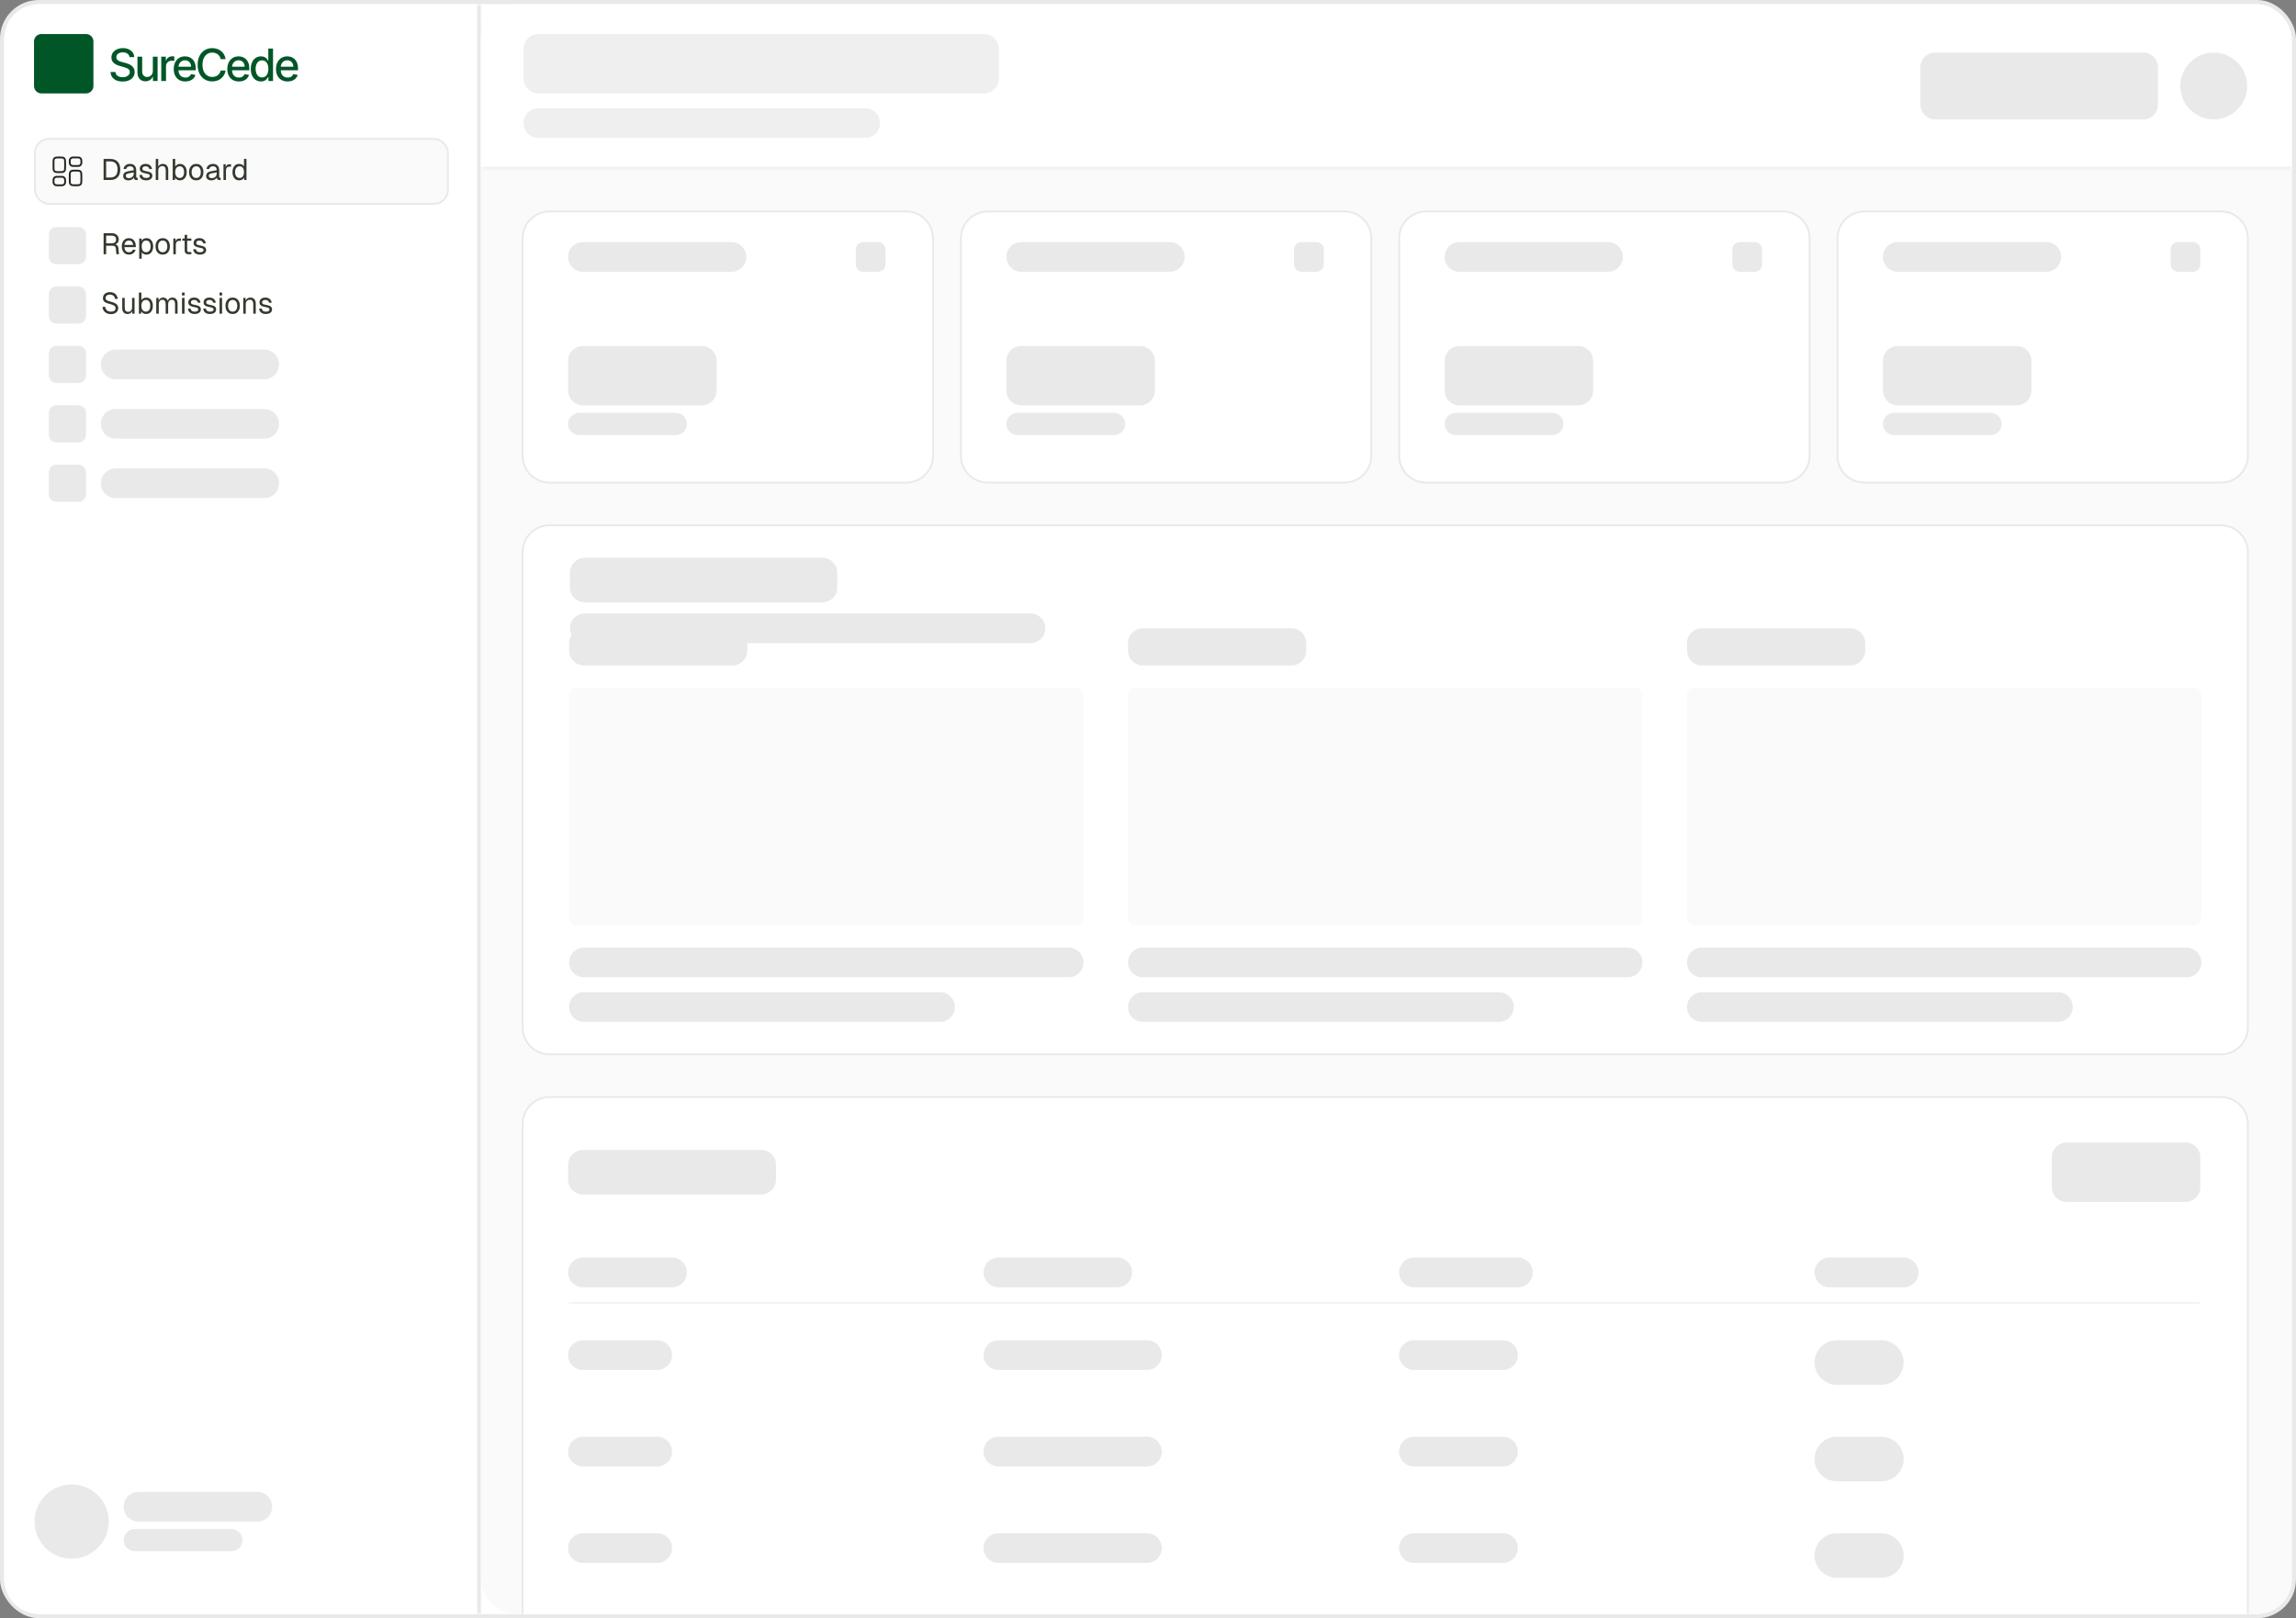 <svg width="532" height="375" viewBox="0 0 532 375" fill="none" xmlns="http://www.w3.org/2000/svg">
<rect x="0" y="0" width="532" height="375" fill="#808080" stroke="none"/>
<rect x="0.5" y="0.5" width="531" height="374" rx="8.5" fill="white"/>
<rect x="0.5" y="0.5" width="531" height="374" rx="8.5" stroke="#E9E9E9"/>
<rect x="1" y="1" width="530" height="373" rx="8" fill="white"/>
<mask id="path-3-outside-1_2673_4033" maskUnits="userSpaceOnUse" x="1" y="1" width="111" height="373" fill="black">
<rect fill="white" x="1" y="1" width="111" height="373"/>
<path d="M1 9C1 4.582 4.582 1 9 1H111V374H9C4.582 374 1 370.418 1 366V9Z"/>
</mask>
<path d="M1 9C1 4.582 4.582 1 9 1H111V374H9C4.582 374 1 370.418 1 366V9Z" fill="white"/>
<path d="M1 1H111H1ZM111 374H1H111ZM1 374V1V374ZM111.43 1V374H110.57V1H111.43Z" fill="#E9E9E9" mask="url(#path-3-outside-1_2673_4033)"/>
<g opacity="1">
<path d="M7.882 9.604C7.882 8.653 8.653 7.883 9.603 7.883H19.926C20.877 7.883 21.647 8.653 21.647 9.604V19.927C21.647 20.877 20.877 21.648 19.926 21.648H9.603C8.653 21.648 7.882 20.877 7.882 19.927V9.604Z" fill="#005626"/>
</g>
<path d="M30.007 13.229C29.968 12.882 29.806 12.613 29.523 12.423C29.239 12.23 28.882 12.133 28.452 12.133C28.144 12.133 27.878 12.182 27.653 12.28C27.428 12.375 27.253 12.507 27.129 12.676C27.006 12.842 26.945 13.031 26.945 13.244C26.945 13.422 26.987 13.576 27.07 13.706C27.155 13.835 27.267 13.944 27.404 14.032C27.543 14.118 27.692 14.19 27.851 14.249C28.01 14.305 28.163 14.351 28.309 14.388L29.043 14.579C29.282 14.637 29.528 14.717 29.779 14.817C30.031 14.917 30.265 15.049 30.48 15.213C30.695 15.377 30.868 15.579 31 15.822C31.135 16.064 31.202 16.353 31.202 16.69C31.202 17.116 31.092 17.493 30.872 17.823C30.654 18.153 30.338 18.414 29.922 18.604C29.509 18.795 29.009 18.89 28.423 18.89C27.861 18.89 27.374 18.801 26.964 18.623C26.553 18.444 26.232 18.191 25.999 17.864C25.767 17.534 25.639 17.143 25.614 16.69H26.751C26.773 16.962 26.861 17.188 27.015 17.369C27.171 17.547 27.371 17.68 27.613 17.768C27.857 17.854 28.125 17.897 28.416 17.897C28.736 17.897 29.02 17.847 29.27 17.746C29.522 17.644 29.72 17.502 29.864 17.321C30.008 17.138 30.08 16.924 30.08 16.679C30.08 16.457 30.017 16.275 29.89 16.133C29.765 15.991 29.595 15.874 29.38 15.781C29.167 15.688 28.926 15.606 28.657 15.536L27.77 15.293C27.169 15.13 26.692 14.889 26.34 14.571C25.991 14.254 25.816 13.833 25.816 13.31C25.816 12.877 25.933 12.5 26.168 12.177C26.403 11.854 26.72 11.604 27.121 11.425C27.522 11.245 27.974 11.154 28.478 11.154C28.986 11.154 29.435 11.243 29.823 11.422C30.215 11.6 30.523 11.846 30.747 12.159C30.972 12.469 31.09 12.826 31.099 13.229H30.007ZM35.416 16.43V13.134H36.516V18.766H35.438V17.79H35.379C35.25 18.091 35.042 18.341 34.756 18.542C34.472 18.74 34.119 18.839 33.696 18.839C33.334 18.839 33.014 18.759 32.736 18.601C32.459 18.439 32.242 18.201 32.083 17.886C31.927 17.57 31.848 17.18 31.848 16.716V13.134H32.945V16.584C32.945 16.968 33.051 17.273 33.264 17.501C33.476 17.728 33.752 17.842 34.092 17.842C34.298 17.842 34.502 17.79 34.705 17.688C34.91 17.585 35.08 17.43 35.214 17.222C35.351 17.014 35.418 16.75 35.416 16.43ZM37.369 18.766V13.134H38.429V14.029H38.487C38.59 13.726 38.771 13.487 39.03 13.314C39.292 13.138 39.587 13.05 39.917 13.05C39.986 13.05 40.066 13.052 40.159 13.057C40.255 13.062 40.329 13.068 40.383 13.075V14.124C40.339 14.112 40.261 14.098 40.148 14.084C40.036 14.066 39.924 14.058 39.811 14.058C39.552 14.058 39.321 14.113 39.118 14.223C38.918 14.331 38.759 14.481 38.642 14.674C38.524 14.864 38.465 15.082 38.465 15.326V18.766H37.369ZM42.938 18.879C42.383 18.879 41.905 18.761 41.504 18.524C41.106 18.284 40.798 17.948 40.58 17.515C40.365 17.08 40.258 16.571 40.258 15.986C40.258 15.41 40.365 14.901 40.58 14.461C40.798 14.021 41.101 13.678 41.49 13.431C41.881 13.184 42.338 13.061 42.861 13.061C43.179 13.061 43.487 13.113 43.785 13.218C44.083 13.323 44.351 13.488 44.588 13.713C44.825 13.938 45.012 14.23 45.149 14.59C45.286 14.946 45.354 15.38 45.354 15.891V16.28H40.877V15.459H44.28C44.28 15.17 44.221 14.915 44.104 14.692C43.986 14.467 43.821 14.29 43.609 14.161C43.399 14.031 43.152 13.966 42.868 13.966C42.56 13.966 42.291 14.042 42.062 14.194C41.834 14.343 41.658 14.538 41.534 14.78C41.411 15.02 41.35 15.28 41.35 15.561V16.203C41.35 16.579 41.416 16.899 41.548 17.163C41.683 17.427 41.87 17.629 42.109 17.768C42.349 17.905 42.629 17.974 42.949 17.974C43.157 17.974 43.346 17.944 43.517 17.886C43.688 17.825 43.836 17.734 43.961 17.614C44.085 17.495 44.181 17.347 44.247 17.171L45.284 17.358C45.201 17.663 45.052 17.931 44.837 18.161C44.624 18.388 44.357 18.565 44.034 18.692C43.714 18.817 43.349 18.879 42.938 18.879ZM52.275 13.699H51.132C51.087 13.454 51.006 13.239 50.886 13.053C50.766 12.868 50.619 12.71 50.446 12.58C50.272 12.451 50.078 12.353 49.863 12.287C49.65 12.221 49.424 12.188 49.185 12.188C48.752 12.188 48.365 12.297 48.022 12.514C47.683 12.732 47.414 13.051 47.216 13.471C47.02 13.892 46.922 14.405 46.922 15.011C46.922 15.622 47.02 16.138 47.216 16.558C47.414 16.979 47.684 17.297 48.026 17.512C48.368 17.727 48.753 17.834 49.181 17.834C49.418 17.834 49.643 17.803 49.856 17.739C50.071 17.673 50.265 17.576 50.439 17.449C50.612 17.322 50.759 17.167 50.879 16.984C51.001 16.798 51.085 16.585 51.132 16.346L52.275 16.349C52.214 16.718 52.096 17.058 51.92 17.369C51.746 17.677 51.523 17.943 51.249 18.168C50.977 18.39 50.667 18.563 50.318 18.685C49.968 18.807 49.587 18.868 49.174 18.868C48.523 18.868 47.944 18.714 47.436 18.406C46.927 18.096 46.526 17.652 46.233 17.075C45.942 16.498 45.797 15.81 45.797 15.011C45.797 14.21 45.944 13.521 46.237 12.947C46.53 12.37 46.931 11.928 47.439 11.62C47.948 11.309 48.526 11.154 49.174 11.154C49.572 11.154 49.944 11.212 50.288 11.326C50.635 11.439 50.947 11.605 51.223 11.825C51.499 12.043 51.728 12.309 51.909 12.624C52.09 12.937 52.212 13.295 52.275 13.699ZM55.351 18.879C54.796 18.879 54.318 18.761 53.917 18.524C53.519 18.284 53.211 17.948 52.993 17.515C52.778 17.08 52.671 16.571 52.671 15.986C52.671 15.41 52.778 14.901 52.993 14.461C53.211 14.021 53.514 13.678 53.903 13.431C54.294 13.184 54.751 13.061 55.274 13.061C55.592 13.061 55.9 13.113 56.198 13.218C56.496 13.323 56.764 13.488 57.001 13.713C57.238 13.938 57.425 14.23 57.562 14.59C57.699 14.946 57.767 15.38 57.767 15.891V16.28H53.29V15.459H56.693C56.693 15.17 56.634 14.915 56.517 14.692C56.399 14.467 56.234 14.29 56.022 14.161C55.812 14.031 55.565 13.966 55.281 13.966C54.973 13.966 54.704 14.042 54.474 14.194C54.247 14.343 54.071 14.538 53.947 14.78C53.824 15.02 53.763 15.28 53.763 15.561V16.203C53.763 16.579 53.829 16.899 53.961 17.163C54.096 17.427 54.283 17.629 54.522 17.768C54.762 17.905 55.042 17.974 55.362 17.974C55.57 17.974 55.759 17.944 55.93 17.886C56.101 17.825 56.249 17.734 56.374 17.614C56.498 17.495 56.594 17.347 56.66 17.171L57.697 17.358C57.614 17.663 57.465 17.931 57.25 18.161C57.037 18.388 56.77 18.565 56.447 18.692C56.127 18.817 55.761 18.879 55.351 18.879ZM60.472 18.876C60.017 18.876 59.612 18.759 59.255 18.527C58.9 18.293 58.622 17.959 58.419 17.526C58.218 17.091 58.118 16.569 58.118 15.961C58.118 15.352 58.22 14.832 58.422 14.399C58.628 13.966 58.909 13.635 59.266 13.405C59.623 13.175 60.027 13.061 60.479 13.061C60.829 13.061 61.11 13.119 61.323 13.237C61.538 13.351 61.704 13.486 61.821 13.64C61.941 13.794 62.034 13.93 62.1 14.047H62.166V11.257H63.262V18.766H62.192V17.889H62.1C62.034 18.009 61.939 18.146 61.814 18.3C61.692 18.454 61.523 18.588 61.308 18.703C61.093 18.818 60.814 18.876 60.472 18.876ZM60.714 17.941C61.029 17.941 61.296 17.858 61.513 17.691C61.733 17.523 61.9 17.289 62.012 16.991C62.127 16.693 62.184 16.346 62.184 15.95C62.184 15.559 62.128 15.216 62.016 14.923C61.903 14.63 61.738 14.401 61.521 14.238C61.303 14.074 61.034 13.992 60.714 13.992C60.384 13.992 60.109 14.078 59.889 14.249C59.669 14.42 59.503 14.653 59.391 14.949C59.281 15.245 59.225 15.578 59.225 15.95C59.225 16.326 59.282 16.665 59.394 16.965C59.507 17.266 59.673 17.504 59.893 17.68C60.115 17.854 60.389 17.941 60.714 17.941ZM66.635 18.879C66.08 18.879 65.602 18.761 65.201 18.524C64.803 18.284 64.495 17.948 64.277 17.515C64.062 17.08 63.954 16.571 63.954 15.986C63.954 15.41 64.062 14.901 64.277 14.461C64.495 14.021 64.798 13.678 65.186 13.431C65.577 13.184 66.034 13.061 66.558 13.061C66.875 13.061 67.183 13.113 67.481 13.218C67.78 13.323 68.047 13.488 68.284 13.713C68.522 13.938 68.709 14.23 68.845 14.59C68.982 14.946 69.051 15.38 69.051 15.891V16.28H64.574V15.459H67.977C67.977 15.17 67.918 14.915 67.8 14.692C67.683 14.467 67.518 14.29 67.305 14.161C67.095 14.031 66.848 13.966 66.565 13.966C66.257 13.966 65.988 14.042 65.758 14.194C65.531 14.343 65.355 14.538 65.23 14.78C65.108 15.02 65.047 15.28 65.047 15.561V16.203C65.047 16.579 65.113 16.899 65.245 17.163C65.379 17.427 65.566 17.629 65.806 17.768C66.046 17.905 66.325 17.974 66.646 17.974C66.853 17.974 67.043 17.944 67.214 17.886C67.385 17.825 67.533 17.734 67.657 17.614C67.782 17.495 67.877 17.347 67.944 17.171L68.981 17.358C68.898 17.663 68.749 17.931 68.534 18.161C68.321 18.388 68.053 18.565 67.731 18.692C67.411 18.817 67.045 18.879 66.635 18.879Z" fill="#005626"/>
<rect x="8.097" y="32.184" width="95.695" height="15.057" rx="3.226" fill="#FAFAFA"/>
<rect x="8.097" y="32.184" width="95.695" height="15.057" rx="3.226" stroke="#E9E9E9" stroke-width="0.43"/>
<g clip-path="url(#clip0_2673_4033)">
<path d="M15.088 38.547V37.83C15.088 37.24 15.088 36.946 14.925 36.748C14.896 36.711 14.862 36.678 14.826 36.648C14.628 36.485 14.333 36.485 13.744 36.485C13.154 36.485 12.86 36.485 12.662 36.648C12.625 36.678 12.592 36.711 12.562 36.748C12.399 36.946 12.399 37.24 12.399 37.83V38.547C12.399 39.136 12.399 39.431 12.562 39.629C12.592 39.665 12.625 39.699 12.662 39.728C12.86 39.891 13.154 39.891 13.744 39.891C14.333 39.891 14.628 39.891 14.826 39.728C14.862 39.699 14.896 39.665 14.925 39.629C15.088 39.431 15.088 39.136 15.088 38.547Z" stroke="#22281E" stroke-width="0.43" stroke-linejoin="round"/>
<path d="M14.102 40.968H13.385C13.135 40.968 13.01 40.968 12.908 40.999C12.679 41.068 12.5 41.248 12.43 41.477C12.399 41.578 12.399 41.703 12.399 41.954C12.399 42.204 12.399 42.329 12.43 42.431C12.5 42.66 12.679 42.839 12.908 42.909C13.01 42.94 13.135 42.94 13.385 42.94H14.102C14.352 42.94 14.477 42.94 14.579 42.909C14.808 42.839 14.988 42.66 15.057 42.431C15.088 42.329 15.088 42.204 15.088 41.954C15.088 41.703 15.088 41.578 15.057 41.477C14.988 41.248 14.808 41.068 14.579 40.999C14.477 40.968 14.352 40.968 14.102 40.968Z" stroke="#22281E" stroke-width="0.43" stroke-linejoin="round"/>
<path d="M18.852 41.594V40.877C18.852 40.287 18.852 39.993 18.689 39.794C18.66 39.758 18.626 39.725 18.59 39.695C18.392 39.532 18.097 39.532 17.508 39.532C16.919 39.532 16.624 39.532 16.426 39.695C16.389 39.725 16.356 39.758 16.326 39.794C16.163 39.993 16.163 40.287 16.163 40.877V41.594C16.163 42.183 16.163 42.477 16.326 42.676C16.356 42.712 16.389 42.745 16.426 42.775C16.624 42.938 16.919 42.938 17.508 42.938C18.097 42.938 18.392 42.938 18.59 42.775C18.626 42.745 18.66 42.712 18.689 42.676C18.852 42.477 18.852 42.183 18.852 41.594Z" stroke="#22281E" stroke-width="0.43" stroke-linejoin="round"/>
<path d="M17.866 36.485H17.149C16.899 36.485 16.774 36.485 16.672 36.516C16.443 36.586 16.264 36.765 16.194 36.994C16.163 37.096 16.163 37.221 16.163 37.471C16.163 37.721 16.163 37.846 16.194 37.948C16.264 38.177 16.443 38.357 16.672 38.426C16.774 38.457 16.899 38.457 17.149 38.457H17.866C18.116 38.457 18.242 38.457 18.343 38.426C18.573 38.357 18.752 38.177 18.821 37.948C18.852 37.846 18.852 37.721 18.852 37.471C18.852 37.221 18.852 37.096 18.821 36.994C18.752 36.765 18.573 36.586 18.343 36.516C18.242 36.485 18.116 36.485 17.866 36.485Z" stroke="#22281E" stroke-width="0.43" stroke-linejoin="round"/>
</g>
<path d="M24.003 41.712V36.825H25.517C26.269 36.825 26.848 37.038 27.251 37.465C27.66 37.887 27.864 38.491 27.864 39.275C27.864 40.055 27.664 40.657 27.265 41.079C26.866 41.501 26.297 41.712 25.558 41.712H24.003ZM24.595 41.134H25.517C26.09 41.134 26.522 40.98 26.811 40.673C27.1 40.361 27.244 39.895 27.244 39.275C27.244 38.647 27.1 38.179 26.811 37.871C26.522 37.559 26.09 37.403 25.517 37.403H24.595V41.134ZM29.777 41.794C29.401 41.794 29.101 41.707 28.876 41.533C28.656 41.359 28.545 41.115 28.545 40.803C28.545 40.491 28.637 40.246 28.821 40.067C29.004 39.888 29.296 39.762 29.695 39.688L30.989 39.447C30.989 39.14 30.916 38.91 30.769 38.759C30.626 38.608 30.411 38.532 30.122 38.532C29.869 38.532 29.67 38.589 29.523 38.704C29.376 38.814 29.275 38.975 29.22 39.186L28.607 39.138C28.676 38.794 28.841 38.516 29.103 38.305C29.369 38.089 29.709 37.981 30.122 37.981C30.59 37.981 30.948 38.114 31.195 38.38C31.443 38.642 31.567 39.005 31.567 39.468V40.975C31.567 41.058 31.581 41.118 31.608 41.154C31.641 41.187 31.691 41.203 31.76 41.203H31.904V41.712C31.886 41.717 31.856 41.719 31.815 41.719C31.774 41.723 31.73 41.726 31.684 41.726C31.519 41.726 31.384 41.7 31.278 41.65C31.177 41.595 31.104 41.512 31.058 41.402C31.012 41.288 30.989 41.138 30.989 40.955L31.058 40.968C31.026 41.125 30.948 41.267 30.824 41.395C30.7 41.519 30.546 41.618 30.363 41.691C30.179 41.76 29.984 41.794 29.777 41.794ZM29.833 41.285C30.076 41.285 30.282 41.239 30.452 41.148C30.626 41.051 30.759 40.923 30.851 40.762C30.943 40.597 30.989 40.413 30.989 40.211V39.95L29.805 40.17C29.557 40.216 29.385 40.287 29.289 40.383C29.197 40.475 29.151 40.597 29.151 40.748C29.151 40.918 29.211 41.051 29.33 41.148C29.454 41.239 29.622 41.285 29.833 41.285ZM33.872 41.794C33.547 41.794 33.269 41.742 33.04 41.636C32.815 41.531 32.638 41.386 32.51 41.203C32.386 41.014 32.315 40.801 32.296 40.562L32.902 40.521C32.939 40.741 33.033 40.918 33.184 41.051C33.336 41.18 33.565 41.244 33.872 41.244C34.12 41.244 34.318 41.205 34.464 41.127C34.616 41.044 34.691 40.913 34.691 40.734C34.691 40.638 34.669 40.558 34.623 40.494C34.577 40.429 34.487 40.374 34.354 40.328C34.221 40.278 34.024 40.23 33.762 40.184C33.414 40.12 33.138 40.042 32.936 39.95C32.739 39.853 32.597 39.736 32.51 39.599C32.427 39.456 32.386 39.289 32.386 39.096C32.386 38.77 32.505 38.504 32.744 38.298C32.982 38.087 33.322 37.981 33.762 37.981C34.061 37.981 34.311 38.036 34.513 38.147C34.719 38.252 34.88 38.394 34.994 38.573C35.114 38.748 35.192 38.94 35.228 39.151L34.623 39.193C34.595 39.064 34.545 38.952 34.471 38.855C34.398 38.755 34.301 38.676 34.182 38.621C34.063 38.562 33.921 38.532 33.755 38.532C33.494 38.532 33.301 38.582 33.177 38.683C33.053 38.784 32.991 38.913 32.991 39.069C32.991 39.188 33.019 39.287 33.074 39.365C33.134 39.438 33.228 39.5 33.356 39.551C33.485 39.596 33.657 39.638 33.872 39.675C34.244 39.739 34.533 39.817 34.74 39.908C34.946 40 35.091 40.113 35.173 40.246C35.256 40.379 35.297 40.542 35.297 40.734C35.297 40.959 35.233 41.152 35.105 41.313C34.981 41.469 34.811 41.588 34.595 41.671C34.384 41.753 34.143 41.794 33.872 41.794ZM36.086 41.712V36.825H36.665V38.869L36.596 38.855C36.642 38.654 36.72 38.488 36.83 38.36C36.94 38.231 37.075 38.137 37.236 38.078C37.397 38.013 37.573 37.981 37.766 37.981C38.027 37.981 38.248 38.041 38.427 38.16C38.61 38.275 38.748 38.438 38.84 38.649C38.936 38.855 38.984 39.094 38.984 39.365V41.712H38.406V39.53C38.406 39.177 38.342 38.915 38.213 38.745C38.089 38.575 37.899 38.491 37.642 38.491C37.348 38.491 37.112 38.58 36.933 38.759C36.754 38.938 36.665 39.197 36.665 39.537V41.712H36.086ZM41.691 41.794C41.439 41.794 41.214 41.739 41.017 41.629C40.819 41.515 40.668 41.359 40.562 41.161L40.542 41.712H40.019V36.825H40.597V38.573C40.689 38.422 40.831 38.286 41.024 38.167C41.216 38.043 41.439 37.981 41.691 37.981C42.012 37.981 42.29 38.059 42.524 38.215C42.758 38.371 42.939 38.592 43.068 38.876C43.196 39.161 43.261 39.498 43.261 39.888C43.261 40.278 43.196 40.615 43.068 40.9C42.939 41.184 42.758 41.404 42.524 41.56C42.29 41.717 42.012 41.794 41.691 41.794ZM41.657 41.244C41.964 41.244 42.208 41.122 42.386 40.879C42.565 40.636 42.655 40.306 42.655 39.888C42.655 39.466 42.565 39.135 42.386 38.897C42.208 38.654 41.969 38.532 41.671 38.532C41.446 38.532 41.253 38.587 41.092 38.697C40.932 38.803 40.808 38.956 40.721 39.158C40.638 39.36 40.597 39.603 40.597 39.888C40.597 40.163 40.638 40.404 40.721 40.611C40.808 40.812 40.929 40.968 41.086 41.079C41.246 41.189 41.437 41.244 41.657 41.244ZM45.47 41.794C45.135 41.794 44.841 41.717 44.589 41.56C44.336 41.404 44.141 41.184 44.004 40.9C43.866 40.611 43.797 40.273 43.797 39.888C43.797 39.498 43.866 39.161 44.004 38.876C44.141 38.592 44.336 38.371 44.589 38.215C44.841 38.059 45.135 37.981 45.47 37.981C45.805 37.981 46.096 38.059 46.344 38.215C46.596 38.371 46.791 38.592 46.929 38.876C47.067 39.161 47.136 39.498 47.136 39.888C47.136 40.273 47.067 40.611 46.929 40.9C46.791 41.184 46.596 41.404 46.344 41.56C46.096 41.717 45.805 41.794 45.47 41.794ZM45.47 41.244C45.805 41.244 46.064 41.125 46.248 40.886C46.436 40.643 46.53 40.31 46.53 39.888C46.53 39.466 46.436 39.135 46.248 38.897C46.064 38.654 45.805 38.532 45.47 38.532C45.135 38.532 44.873 38.654 44.685 38.897C44.497 39.135 44.403 39.466 44.403 39.888C44.403 40.31 44.497 40.643 44.685 40.886C44.873 41.125 45.135 41.244 45.47 41.244ZM49.002 41.794C48.626 41.794 48.325 41.707 48.1 41.533C47.88 41.359 47.77 41.115 47.77 40.803C47.77 40.491 47.862 40.246 48.045 40.067C48.229 39.888 48.52 39.762 48.919 39.688L50.213 39.447C50.213 39.14 50.14 38.91 49.993 38.759C49.851 38.608 49.635 38.532 49.346 38.532C49.094 38.532 48.894 38.589 48.747 38.704C48.6 38.814 48.499 38.975 48.444 39.186L47.832 39.138C47.901 38.794 48.066 38.516 48.327 38.305C48.593 38.089 48.933 37.981 49.346 37.981C49.814 37.981 50.172 38.114 50.42 38.38C50.668 38.642 50.791 39.005 50.791 39.468V40.975C50.791 41.058 50.805 41.118 50.833 41.154C50.865 41.187 50.915 41.203 50.984 41.203H51.129V41.712C51.11 41.717 51.081 41.719 51.039 41.719C50.998 41.723 50.954 41.726 50.908 41.726C50.743 41.726 50.608 41.7 50.502 41.65C50.401 41.595 50.328 41.512 50.282 41.402C50.236 41.288 50.213 41.138 50.213 40.955L50.282 40.968C50.25 41.125 50.172 41.267 50.048 41.395C49.924 41.519 49.77 41.618 49.587 41.691C49.403 41.76 49.208 41.794 49.002 41.794ZM49.057 41.285C49.3 41.285 49.507 41.239 49.676 41.148C49.851 41.051 49.984 40.923 50.076 40.762C50.167 40.597 50.213 40.413 50.213 40.211V39.95L49.029 40.17C48.782 40.216 48.609 40.287 48.513 40.383C48.421 40.475 48.376 40.597 48.376 40.748C48.376 40.918 48.435 41.051 48.554 41.148C48.678 41.239 48.846 41.285 49.057 41.285ZM51.782 41.712V38.064H52.291L52.319 38.986L52.264 38.966C52.309 38.654 52.408 38.426 52.56 38.284C52.716 38.137 52.922 38.064 53.179 38.064H53.537V38.614H53.186C53.002 38.614 52.849 38.649 52.725 38.718C52.605 38.782 52.514 38.881 52.449 39.014C52.39 39.142 52.36 39.307 52.36 39.509V41.712H51.782ZM55.408 41.794C55.092 41.794 54.816 41.717 54.582 41.56C54.353 41.404 54.176 41.184 54.052 40.9C53.928 40.615 53.866 40.278 53.866 39.888C53.866 39.498 53.928 39.161 54.052 38.876C54.176 38.592 54.353 38.371 54.582 38.215C54.816 38.059 55.092 37.981 55.408 37.981C55.651 37.981 55.874 38.034 56.076 38.14C56.278 38.24 56.429 38.385 56.53 38.573V36.825H57.108V41.712H56.585L56.565 41.161C56.464 41.359 56.31 41.515 56.103 41.629C55.897 41.739 55.665 41.794 55.408 41.794ZM55.525 41.244C55.741 41.244 55.922 41.189 56.069 41.079C56.221 40.968 56.335 40.812 56.413 40.611C56.491 40.404 56.53 40.163 56.53 39.888C56.53 39.603 56.491 39.36 56.413 39.158C56.335 38.956 56.221 38.803 56.069 38.697C55.922 38.587 55.741 38.532 55.525 38.532C55.204 38.532 54.947 38.654 54.754 38.897C54.566 39.135 54.472 39.466 54.472 39.888C54.472 40.306 54.566 40.636 54.754 40.879C54.947 41.122 55.204 41.244 55.525 41.244Z" fill="#323A2C"/>
<g opacity="1">
<path d="M11.324 54.339C11.324 53.389 12.094 52.618 13.045 52.618H18.207C19.157 52.618 19.928 53.389 19.928 54.339V59.501C19.928 60.452 19.157 61.222 18.207 61.222H13.045C12.094 61.222 11.324 60.452 11.324 59.501V54.339Z" fill="#E9E9E9"/>
</g>
<path d="M24.003 58.92V54.033H25.854C26.198 54.033 26.494 54.093 26.742 54.212C26.99 54.331 27.18 54.503 27.313 54.728C27.451 54.948 27.52 55.21 27.52 55.513C27.52 55.733 27.467 55.93 27.361 56.105C27.261 56.275 27.13 56.41 26.969 56.511C26.809 56.612 26.641 56.667 26.467 56.676L26.425 56.614C26.724 56.614 26.958 56.683 27.128 56.821C27.302 56.958 27.403 57.178 27.43 57.481L27.568 58.92H26.969L26.845 57.543C26.827 57.341 26.753 57.192 26.625 57.096C26.501 56.999 26.297 56.951 26.012 56.951H24.595V58.92H24.003ZM24.595 56.373H25.93C26.228 56.373 26.464 56.297 26.639 56.146C26.813 55.995 26.9 55.779 26.9 55.499C26.9 55.215 26.811 54.996 26.632 54.845C26.453 54.689 26.194 54.611 25.854 54.611H24.595V56.373ZM29.889 59.002C29.544 59.002 29.246 58.925 28.994 58.769C28.746 58.612 28.553 58.392 28.416 58.108C28.283 57.819 28.216 57.481 28.216 57.096C28.216 56.71 28.283 56.376 28.416 56.091C28.553 55.806 28.744 55.586 28.987 55.43C29.235 55.27 29.526 55.189 29.861 55.189C30.178 55.189 30.458 55.265 30.701 55.416C30.944 55.563 31.132 55.779 31.265 56.063C31.403 56.348 31.472 56.694 31.472 57.103V57.275H28.822C28.845 57.665 28.948 57.959 29.131 58.156C29.32 58.353 29.572 58.452 29.889 58.452C30.127 58.452 30.322 58.397 30.474 58.287C30.63 58.172 30.738 58.023 30.797 57.839L31.417 57.888C31.32 58.213 31.137 58.482 30.866 58.693C30.6 58.899 30.274 59.002 29.889 59.002ZM28.822 56.766H30.838C30.811 56.412 30.708 56.153 30.529 55.988C30.354 55.822 30.132 55.74 29.861 55.74C29.581 55.74 29.349 55.827 29.166 56.002C28.987 56.171 28.872 56.426 28.822 56.766ZM32.255 59.952V55.272H32.792L32.806 56.056L32.723 56.015C32.815 55.745 32.966 55.54 33.177 55.403C33.393 55.26 33.641 55.189 33.921 55.189C34.283 55.189 34.579 55.279 34.809 55.458C35.043 55.637 35.215 55.871 35.325 56.16C35.44 56.449 35.497 56.761 35.497 57.096C35.497 57.431 35.44 57.743 35.325 58.032C35.215 58.321 35.043 58.555 34.809 58.734C34.579 58.913 34.283 59.002 33.921 59.002C33.733 59.002 33.556 58.97 33.391 58.906C33.23 58.842 33.092 58.752 32.978 58.638C32.868 58.523 32.792 58.388 32.751 58.232L32.833 58.135V59.952H32.255ZM33.866 58.452C34.182 58.452 34.432 58.333 34.616 58.094C34.799 57.855 34.891 57.523 34.891 57.096C34.891 56.669 34.799 56.337 34.616 56.098C34.432 55.859 34.182 55.74 33.866 55.74C33.654 55.74 33.471 55.79 33.315 55.891C33.163 55.992 33.044 56.144 32.957 56.346C32.874 56.547 32.833 56.798 32.833 57.096C32.833 57.394 32.874 57.644 32.957 57.846C33.04 58.048 33.159 58.2 33.315 58.3C33.471 58.401 33.654 58.452 33.866 58.452ZM37.706 59.002C37.371 59.002 37.078 58.925 36.825 58.769C36.573 58.612 36.378 58.392 36.24 58.108C36.102 57.819 36.033 57.481 36.033 57.096C36.033 56.706 36.102 56.369 36.24 56.084C36.378 55.8 36.573 55.579 36.825 55.423C37.078 55.267 37.371 55.189 37.706 55.189C38.041 55.189 38.333 55.267 38.58 55.423C38.833 55.579 39.028 55.8 39.165 56.084C39.303 56.369 39.372 56.706 39.372 57.096C39.372 57.481 39.303 57.819 39.165 58.108C39.028 58.392 38.833 58.612 38.58 58.769C38.333 58.925 38.041 59.002 37.706 59.002ZM37.706 58.452C38.041 58.452 38.3 58.333 38.484 58.094C38.672 57.851 38.766 57.518 38.766 57.096C38.766 56.674 38.672 56.343 38.484 56.105C38.3 55.861 38.041 55.74 37.706 55.74C37.371 55.74 37.11 55.861 36.921 56.105C36.733 56.343 36.639 56.674 36.639 57.096C36.639 57.518 36.733 57.851 36.921 58.094C37.11 58.333 37.371 58.452 37.706 58.452ZM40.16 58.92V55.272H40.669L40.697 56.194L40.642 56.174C40.688 55.861 40.786 55.634 40.938 55.492C41.094 55.345 41.3 55.272 41.557 55.272H41.915V55.822H41.564C41.38 55.822 41.227 55.857 41.103 55.926C40.983 55.99 40.892 56.089 40.828 56.222C40.768 56.35 40.738 56.515 40.738 56.717V58.92H40.16ZM43.76 58.92C43.43 58.92 43.184 58.844 43.024 58.693C42.868 58.541 42.79 58.305 42.79 57.984V54.418H43.368V57.97C43.368 58.135 43.405 58.25 43.478 58.314C43.552 58.379 43.664 58.411 43.815 58.411H44.339V58.92H43.76ZM42.253 55.781V55.272H44.339V55.781H42.253ZM46.341 59.002C46.016 59.002 45.738 58.95 45.508 58.844C45.284 58.739 45.107 58.594 44.978 58.411C44.855 58.222 44.783 58.009 44.765 57.77L45.371 57.729C45.408 57.949 45.502 58.126 45.653 58.259C45.804 58.388 46.034 58.452 46.341 58.452C46.589 58.452 46.786 58.413 46.933 58.335C47.085 58.252 47.16 58.121 47.16 57.943C47.16 57.846 47.138 57.766 47.092 57.702C47.046 57.637 46.956 57.582 46.823 57.536C46.69 57.486 46.493 57.438 46.231 57.392C45.883 57.328 45.607 57.25 45.405 57.158C45.208 57.062 45.066 56.944 44.978 56.807C44.896 56.665 44.855 56.497 44.855 56.304C44.855 55.978 44.974 55.712 45.212 55.506C45.451 55.295 45.791 55.189 46.231 55.189C46.529 55.189 46.78 55.244 46.981 55.355C47.188 55.46 47.349 55.602 47.463 55.781C47.583 55.956 47.661 56.148 47.697 56.359L47.092 56.401C47.064 56.272 47.014 56.16 46.94 56.063C46.867 55.962 46.77 55.885 46.651 55.829C46.532 55.77 46.39 55.74 46.224 55.74C45.963 55.74 45.77 55.79 45.646 55.891C45.522 55.992 45.46 56.121 45.46 56.277C45.46 56.396 45.488 56.495 45.543 56.573C45.603 56.646 45.697 56.708 45.825 56.759C45.954 56.804 46.126 56.846 46.341 56.883C46.713 56.947 47.002 57.025 47.209 57.117C47.415 57.208 47.56 57.321 47.642 57.454C47.725 57.587 47.766 57.75 47.766 57.943C47.766 58.167 47.702 58.36 47.573 58.521C47.45 58.677 47.28 58.796 47.064 58.879C46.853 58.961 46.612 59.002 46.341 59.002Z" fill="#323A2C"/>
<g opacity="1">
<path d="M11.324 68.106C11.324 67.155 12.094 66.385 13.045 66.385H18.207C19.157 66.385 19.928 67.155 19.928 68.106V73.268C19.928 74.218 19.157 74.989 18.207 74.989H13.045C12.094 74.989 11.324 74.218 11.324 73.268V68.106Z" fill="#E9E9E9"/>
</g>
<path d="M25.682 72.797C25.306 72.797 24.978 72.725 24.698 72.583C24.418 72.441 24.195 72.246 24.03 71.998C23.869 71.746 23.775 71.454 23.748 71.124L24.367 71.083C24.399 71.326 24.471 71.532 24.581 71.702C24.691 71.872 24.838 72.001 25.021 72.088C25.209 72.175 25.434 72.219 25.696 72.219C25.925 72.219 26.12 72.189 26.281 72.129C26.442 72.069 26.563 71.982 26.646 71.867C26.733 71.753 26.776 71.613 26.776 71.448C26.776 71.296 26.74 71.163 26.666 71.048C26.598 70.929 26.462 70.821 26.26 70.725C26.063 70.624 25.769 70.525 25.379 70.429C25.003 70.332 24.702 70.227 24.477 70.112C24.257 69.998 24.097 69.858 23.996 69.692C23.899 69.527 23.851 69.323 23.851 69.08C23.851 68.804 23.915 68.564 24.044 68.357C24.177 68.146 24.365 67.983 24.608 67.868C24.852 67.749 25.14 67.689 25.476 67.689C25.833 67.689 26.141 67.758 26.398 67.896C26.655 68.029 26.859 68.213 27.011 68.447C27.162 68.68 27.256 68.947 27.293 69.245L26.673 69.286C26.646 69.089 26.581 68.915 26.48 68.763C26.384 68.607 26.251 68.486 26.081 68.398C25.912 68.311 25.705 68.268 25.462 68.268C25.159 68.268 24.918 68.341 24.739 68.488C24.56 68.63 24.471 68.818 24.471 69.052C24.471 69.204 24.505 69.33 24.574 69.431C24.647 69.527 24.776 69.614 24.959 69.692C25.143 69.766 25.407 69.846 25.751 69.933C26.159 70.034 26.483 70.156 26.721 70.298C26.965 70.436 27.137 70.596 27.238 70.78C27.343 70.963 27.396 71.172 27.396 71.406C27.396 71.691 27.323 71.939 27.176 72.15C27.029 72.356 26.827 72.517 26.57 72.632C26.313 72.742 26.017 72.797 25.682 72.797ZM29.52 72.769C29.158 72.769 28.866 72.647 28.646 72.404C28.43 72.156 28.323 71.817 28.323 71.386V69.038H28.901V71.227C28.901 71.581 28.963 71.842 29.087 72.012C29.215 72.177 29.41 72.26 29.672 72.26C29.961 72.26 30.188 72.168 30.353 71.984C30.518 71.796 30.601 71.539 30.601 71.213V69.038H31.179V72.686H30.629V71.785L30.718 71.833C30.645 72.131 30.505 72.363 30.298 72.528C30.092 72.689 29.832 72.769 29.52 72.769ZM33.854 72.769C33.601 72.769 33.376 72.714 33.179 72.604C32.982 72.489 32.83 72.333 32.725 72.136L32.704 72.686H32.181V67.799H32.759V69.548C32.851 69.396 32.993 69.261 33.186 69.142C33.379 69.018 33.601 68.956 33.854 68.956C34.175 68.956 34.453 69.034 34.687 69.19C34.92 69.346 35.102 69.566 35.23 69.851C35.359 70.135 35.423 70.472 35.423 70.862C35.423 71.252 35.359 71.59 35.23 71.874C35.102 72.159 34.92 72.379 34.687 72.535C34.453 72.691 34.175 72.769 33.854 72.769ZM33.819 72.219C34.127 72.219 34.37 72.097 34.549 71.854C34.728 71.611 34.817 71.28 34.817 70.862C34.817 70.44 34.728 70.11 34.549 69.871C34.37 69.628 34.131 69.507 33.833 69.507C33.608 69.507 33.415 69.562 33.255 69.672C33.094 69.777 32.97 69.931 32.883 70.133C32.8 70.335 32.759 70.578 32.759 70.862C32.759 71.138 32.8 71.379 32.883 71.585C32.97 71.787 33.092 71.943 33.248 72.053C33.408 72.163 33.599 72.219 33.819 72.219ZM36.207 72.686V69.038H36.737L36.758 69.961L36.675 69.933C36.717 69.731 36.788 69.559 36.889 69.417C36.994 69.27 37.123 69.158 37.274 69.08C37.426 68.997 37.593 68.956 37.777 68.956C38.093 68.956 38.35 69.043 38.548 69.217C38.749 69.392 38.876 69.635 38.926 69.947L38.816 69.94C38.853 69.729 38.919 69.552 39.016 69.41C39.117 69.263 39.245 69.151 39.401 69.073C39.557 68.995 39.736 68.956 39.938 68.956C40.2 68.956 40.42 69.011 40.599 69.121C40.778 69.227 40.913 69.383 41.005 69.589C41.097 69.796 41.143 70.046 41.143 70.339V72.686H40.564V70.463C40.564 70.133 40.5 69.885 40.372 69.72C40.243 69.55 40.053 69.465 39.8 69.465C39.631 69.465 39.481 69.507 39.353 69.589C39.229 69.672 39.133 69.791 39.064 69.947C38.995 70.099 38.961 70.284 38.961 70.505V72.686H38.382V70.505C38.382 70.179 38.325 69.924 38.21 69.74C38.096 69.557 37.903 69.465 37.632 69.465C37.462 69.465 37.313 69.507 37.185 69.589C37.061 69.672 36.962 69.791 36.889 69.947C36.82 70.103 36.786 70.289 36.786 70.505V72.686H36.207ZM42.176 72.686V69.038H42.755V72.686H42.176ZM42.163 68.467V67.793H42.768V68.467H42.163ZM45.118 72.769C44.792 72.769 44.515 72.716 44.285 72.611C44.06 72.505 43.884 72.361 43.755 72.177C43.631 71.989 43.56 71.776 43.542 71.537L44.148 71.496C44.184 71.716 44.278 71.893 44.43 72.026C44.581 72.154 44.811 72.219 45.118 72.219C45.366 72.219 45.563 72.18 45.71 72.102C45.861 72.019 45.937 71.888 45.937 71.709C45.937 71.613 45.914 71.532 45.868 71.468C45.822 71.404 45.733 71.349 45.6 71.303C45.467 71.252 45.269 71.204 45.008 71.159C44.659 71.094 44.384 71.016 44.182 70.924C43.985 70.828 43.842 70.711 43.755 70.573C43.672 70.431 43.631 70.264 43.631 70.071C43.631 69.745 43.751 69.479 43.989 69.272C44.228 69.061 44.567 68.956 45.008 68.956C45.306 68.956 45.556 69.011 45.758 69.121C45.965 69.227 46.125 69.369 46.24 69.548C46.359 69.722 46.437 69.915 46.474 70.126L45.868 70.167C45.841 70.039 45.79 69.926 45.717 69.83C45.643 69.729 45.547 69.651 45.428 69.596C45.308 69.536 45.166 69.507 45.001 69.507C44.739 69.507 44.547 69.557 44.423 69.658C44.299 69.759 44.237 69.887 44.237 70.043C44.237 70.163 44.264 70.261 44.32 70.339C44.379 70.413 44.473 70.475 44.602 70.525C44.73 70.571 44.902 70.612 45.118 70.649C45.49 70.713 45.779 70.791 45.985 70.883C46.192 70.975 46.336 71.087 46.419 71.22C46.502 71.353 46.543 71.516 46.543 71.709C46.543 71.934 46.479 72.127 46.35 72.287C46.226 72.443 46.056 72.563 45.841 72.645C45.63 72.728 45.389 72.769 45.118 72.769ZM48.66 72.769C48.335 72.769 48.057 72.716 47.828 72.611C47.603 72.505 47.426 72.361 47.297 72.177C47.174 71.989 47.102 71.776 47.084 71.537L47.69 71.496C47.727 71.716 47.821 71.893 47.972 72.026C48.123 72.154 48.353 72.219 48.66 72.219C48.908 72.219 49.105 72.18 49.252 72.102C49.404 72.019 49.48 71.888 49.48 71.709C49.48 71.613 49.456 71.532 49.411 71.468C49.365 71.404 49.275 71.349 49.142 71.303C49.009 71.252 48.812 71.204 48.55 71.159C48.202 71.094 47.926 71.016 47.724 70.924C47.527 70.828 47.385 70.711 47.297 70.573C47.215 70.431 47.174 70.264 47.174 70.071C47.174 69.745 47.293 69.479 47.532 69.272C47.77 69.061 48.11 68.956 48.55 68.956C48.849 68.956 49.099 69.011 49.3 69.121C49.507 69.227 49.668 69.369 49.782 69.548C49.902 69.722 49.98 69.915 50.016 70.126L49.411 70.167C49.383 70.039 49.333 69.926 49.259 69.83C49.186 69.729 49.089 69.651 48.97 69.596C48.851 69.536 48.709 69.507 48.543 69.507C48.282 69.507 48.089 69.557 47.965 69.658C47.841 69.759 47.779 69.887 47.779 70.043C47.779 70.163 47.807 70.261 47.862 70.339C47.922 70.413 48.016 70.475 48.144 70.525C48.273 70.571 48.445 70.612 48.66 70.649C49.032 70.713 49.321 70.791 49.528 70.883C49.734 70.975 49.879 71.087 49.961 71.22C50.044 71.353 50.085 71.516 50.085 71.709C50.085 71.934 50.021 72.127 49.892 72.287C49.769 72.443 49.599 72.563 49.383 72.645C49.172 72.728 48.931 72.769 48.66 72.769ZM50.874 72.686V69.038H51.453V72.686H50.874ZM50.861 68.467V67.793H51.466V68.467H50.861ZM53.912 72.769C53.577 72.769 53.284 72.691 53.031 72.535C52.779 72.379 52.584 72.159 52.446 71.874C52.309 71.585 52.24 71.248 52.24 70.862C52.24 70.472 52.309 70.135 52.446 69.851C52.584 69.566 52.779 69.346 53.031 69.19C53.284 69.034 53.577 68.956 53.912 68.956C54.247 68.956 54.539 69.034 54.786 69.19C55.039 69.346 55.234 69.566 55.372 69.851C55.509 70.135 55.578 70.472 55.578 70.862C55.578 71.248 55.509 71.585 55.372 71.874C55.234 72.159 55.039 72.379 54.786 72.535C54.539 72.691 54.247 72.769 53.912 72.769ZM53.912 72.219C54.247 72.219 54.507 72.099 54.69 71.861C54.878 71.617 54.972 71.285 54.972 70.862C54.972 70.44 54.878 70.11 54.69 69.871C54.507 69.628 54.247 69.507 53.912 69.507C53.577 69.507 53.316 69.628 53.128 69.871C52.94 70.11 52.846 70.44 52.846 70.862C52.846 71.285 52.94 71.617 53.128 71.861C53.316 72.099 53.577 72.219 53.912 72.219ZM56.366 72.686V69.038H56.896L56.917 69.968L56.848 69.906C56.894 69.69 56.974 69.513 57.089 69.376C57.203 69.234 57.341 69.128 57.502 69.059C57.667 68.99 57.844 68.956 58.032 68.956C58.312 68.956 58.541 69.018 58.72 69.142C58.904 69.266 59.039 69.433 59.126 69.644C59.218 69.851 59.264 70.082 59.264 70.339V72.686H58.686V70.505C58.686 70.28 58.658 70.092 58.603 69.94C58.553 69.784 58.47 69.667 58.355 69.589C58.24 69.507 58.091 69.465 57.908 69.465C57.628 69.465 57.396 69.555 57.213 69.734C57.034 69.908 56.944 70.165 56.944 70.505V72.686H56.366ZM61.613 72.769C61.288 72.769 61.01 72.716 60.78 72.611C60.556 72.505 60.379 72.361 60.25 72.177C60.127 71.989 60.055 71.776 60.037 71.537L60.643 71.496C60.679 71.716 60.773 71.893 60.925 72.026C61.076 72.154 61.306 72.219 61.613 72.219C61.861 72.219 62.058 72.18 62.205 72.102C62.357 72.019 62.432 71.888 62.432 71.709C62.432 71.613 62.409 71.532 62.364 71.468C62.318 71.404 62.228 71.349 62.095 71.303C61.962 71.252 61.765 71.204 61.503 71.159C61.154 71.094 60.879 71.016 60.677 70.924C60.48 70.828 60.338 70.711 60.25 70.573C60.168 70.431 60.127 70.264 60.127 70.071C60.127 69.745 60.246 69.479 60.484 69.272C60.723 69.061 61.063 68.956 61.503 68.956C61.801 68.956 62.051 69.011 62.253 69.121C62.46 69.227 62.62 69.369 62.735 69.548C62.855 69.722 62.932 69.915 62.969 70.126L62.364 70.167C62.336 70.039 62.285 69.926 62.212 69.83C62.139 69.729 62.042 69.651 61.923 69.596C61.804 69.536 61.661 69.507 61.496 69.507C61.235 69.507 61.042 69.557 60.918 69.658C60.794 69.759 60.732 69.887 60.732 70.043C60.732 70.163 60.76 70.261 60.815 70.339C60.874 70.413 60.969 70.475 61.097 70.525C61.225 70.571 61.398 70.612 61.613 70.649C61.985 70.713 62.274 70.791 62.481 70.883C62.687 70.975 62.832 71.087 62.914 71.22C62.997 71.353 63.038 71.516 63.038 71.709C63.038 71.934 62.974 72.127 62.845 72.287C62.721 72.443 62.552 72.563 62.336 72.645C62.125 72.728 61.884 72.769 61.613 72.769Z" fill="#323A2C"/>
<g opacity="1">
<path d="M11.324 81.871C11.324 80.921 12.094 80.15 13.045 80.15H18.207C19.157 80.15 19.928 80.921 19.928 81.871V87.034C19.928 87.984 19.157 88.754 18.207 88.754H13.045C12.094 88.754 11.324 87.984 11.324 87.034V81.871Z" fill="#E9E9E9"/>
</g>
<g opacity="1">
<path d="M23.369 84.452C23.369 82.551 24.91 81.011 26.811 81.011H61.226C63.127 81.011 64.667 82.551 64.667 84.452C64.667 86.352 63.127 87.893 61.226 87.893H26.811C24.91 87.893 23.369 86.352 23.369 84.452Z" fill="#E9E9E9"/>
</g>
<g opacity="1">
<path d="M11.324 95.638C11.324 94.687 12.094 93.917 13.045 93.917H18.207C19.157 93.917 19.928 94.687 19.928 95.638V100.8C19.928 101.75 19.157 102.521 18.207 102.521H13.045C12.094 102.521 11.324 101.75 11.324 100.8V95.638Z" fill="#E9E9E9"/>
</g>
<g opacity="1">
<path d="M23.369 98.219C23.369 96.318 24.91 94.777 26.811 94.777H61.226C63.127 94.777 64.667 96.318 64.667 98.219C64.667 100.119 63.127 101.66 61.226 101.66H26.811C24.91 101.66 23.369 100.119 23.369 98.219Z" fill="#E9E9E9"/>
</g>
<g opacity="1">
<path d="M11.324 109.403C11.324 108.453 12.094 107.683 13.045 107.683H18.207C19.157 107.683 19.928 108.453 19.928 109.403V114.566C19.928 115.516 19.157 116.287 18.207 116.287H13.045C12.094 116.287 11.324 115.516 11.324 114.566V109.403Z" fill="#E9E9E9"/>
</g>
<g opacity="1">
<path d="M23.369 111.984C23.369 110.084 24.91 108.543 26.811 108.543H61.226C63.127 108.543 64.667 110.084 64.667 111.984C64.667 113.885 63.127 115.425 61.226 115.425H26.811C24.91 115.425 23.369 113.885 23.369 111.984Z" fill="#E9E9E9"/>
</g>
<g clip-path="url(#clip1_2673_4033)">
<rect x="111.43" y="1" width="419.57" height="373" rx="8" fill="#FAFAFA"/>
<mask id="path-25-inside-2_2673_4033" fill="white">
<path d="M111.43 1H523C527.418 1 531 4.582 531 9V39.09H111.43V1Z"/>
</mask>
<path d="M111.43 1H523C527.418 1 531 4.582 531 9V39.09H111.43V1Z" fill="white"/>
<path d="M111.43 1H531H111.43ZM531 39.52H111.43V38.66H531V39.52ZM111.43 39.09V1V39.09ZM531 1V39.09V1Z" fill="#E9E9E9" mask="url(#path-25-inside-2_2673_4033)"/>
<g opacity="0.746">
<path d="M121.31 11.324C121.31 9.424 122.851 7.883 124.752 7.883H227.998C229.899 7.883 231.44 9.424 231.44 11.324V18.206C231.44 20.107 229.899 21.648 227.998 21.648H124.752C122.851 21.648 121.31 20.107 121.31 18.206V11.324Z" fill="#E9E9E9"/>
</g>
<g opacity="0.746">
<path d="M121.31 28.527C121.31 26.627 122.851 25.086 124.752 25.086H200.465C202.366 25.086 203.906 26.627 203.906 28.527C203.906 30.428 202.366 31.968 200.465 31.968H124.752C122.851 31.968 121.31 30.428 121.31 28.527Z" fill="#E9E9E9"/>
</g>
<g opacity="1">
<path d="M444.969 15.624C444.969 13.723 446.509 12.183 448.41 12.183H496.59C498.49 12.183 500.031 13.723 500.031 15.624V24.227C500.031 26.128 498.49 27.669 496.59 27.669H448.41C446.509 27.669 444.969 26.128 444.969 24.227V15.624Z" fill="#E9E9E9"/>
</g>
<g opacity="1">
<path d="M505.192 19.926C505.192 15.649 508.659 12.183 512.935 12.183C517.212 12.183 520.678 15.649 520.678 19.926C520.678 24.202 517.212 27.669 512.935 27.669C508.659 27.669 505.192 24.202 505.192 19.926Z" fill="#E9E9E9"/>
</g>
<path d="M209.956 49C213.4 49 216.193 51.792 216.193 55.237V105.601C216.193 109.045 213.4 111.838 209.956 111.838H127.332C123.887 111.838 121.094 109.045 121.094 105.601V55.237C121.094 51.792 123.887 49 127.332 49H209.956Z" fill="white"/>
<path d="M209.956 49C213.4 49 216.193 51.792 216.193 55.237V105.601C216.193 109.045 213.4 111.838 209.956 111.838H127.332C123.887 111.838 121.094 109.045 121.094 105.601V55.237C121.094 51.792 123.887 49 127.332 49H209.956Z" stroke="#E9E9E9" stroke-width="0.43"/>
<g opacity="1">
<path d="M131.631 59.537C131.631 57.636 133.172 56.096 135.072 56.096H169.488C171.388 56.096 172.929 57.636 172.929 59.537C172.929 61.437 171.388 62.978 169.488 62.978H135.072C133.172 62.978 131.631 61.437 131.631 59.537Z" fill="#E9E9E9"/>
</g>
<g opacity="1">
<path d="M198.296 57.816C198.296 56.866 199.067 56.096 200.017 56.096H203.458C204.408 56.096 205.179 56.866 205.179 57.816V61.257C205.179 62.208 204.408 62.978 203.458 62.978H200.017C199.067 62.978 198.296 62.208 198.296 61.257V57.816Z" fill="#E9E9E9"/>
</g>
<g opacity="1">
<path d="M131.633 83.621C131.633 81.721 133.174 80.18 135.075 80.18H162.607C164.508 80.18 166.049 81.721 166.049 83.621V90.503C166.049 92.404 164.508 93.944 162.607 93.944H135.075C133.174 93.944 131.633 92.404 131.633 90.503V83.621Z" fill="#E9E9E9"/>
</g>
<g opacity="1">
<path d="M131.633 98.245C131.633 96.819 132.789 95.664 134.214 95.664H156.582C158.007 95.664 159.163 96.819 159.163 98.245C159.163 99.67 158.007 100.825 156.582 100.825H134.214C132.789 100.825 131.633 99.67 131.633 98.245Z" fill="#E9E9E9"/>
</g>
<path d="M311.508 49C314.953 49 317.745 51.792 317.745 55.237V105.601C317.745 109.045 314.953 111.838 311.508 111.838H228.884C225.439 111.838 222.647 109.045 222.647 105.601V55.237C222.647 51.792 225.439 49 228.884 49H311.508Z" fill="white"/>
<path d="M311.508 49C314.953 49 317.745 51.792 317.745 55.237V105.601C317.745 109.045 314.953 111.838 311.508 111.838H228.884C225.439 111.838 222.647 109.045 222.647 105.601V55.237C222.647 51.792 225.439 49 228.884 49H311.508Z" stroke="#E9E9E9" stroke-width="0.43"/>
<g opacity="1">
<path d="M233.183 59.537C233.183 57.636 234.724 56.096 236.624 56.096H271.04C272.94 56.096 274.481 57.636 274.481 59.537C274.481 61.437 272.94 62.978 271.04 62.978H236.624C234.724 62.978 233.183 61.437 233.183 59.537Z" fill="#E9E9E9"/>
</g>
<g opacity="1">
<path d="M299.848 57.816C299.848 56.866 300.619 56.096 301.569 56.096H305.01C305.96 56.096 306.731 56.866 306.731 57.816V61.257C306.731 62.208 305.96 62.978 305.01 62.978H301.569C300.619 62.978 299.848 62.208 299.848 61.257V57.816Z" fill="#E9E9E9"/>
</g>
<g opacity="1">
<path d="M233.182 83.621C233.182 81.721 234.723 80.18 236.623 80.18H264.156C266.056 80.18 267.597 81.721 267.597 83.621V90.503C267.597 92.404 266.056 93.944 264.156 93.944H236.623C234.723 93.944 233.182 92.404 233.182 90.503V83.621Z" fill="#E9E9E9"/>
</g>
<g opacity="1">
<path d="M233.182 98.245C233.182 96.819 234.337 95.664 235.762 95.664H258.131C259.556 95.664 260.711 96.819 260.711 98.245C260.711 99.67 259.556 100.825 258.131 100.825H235.762C234.337 100.825 233.182 99.67 233.182 98.245Z" fill="#E9E9E9"/>
</g>
<path d="M413.06 49C416.505 49 419.297 51.792 419.297 55.237V105.601C419.297 109.045 416.505 111.838 413.06 111.838H330.436C326.991 111.838 324.199 109.045 324.199 105.601V55.237C324.199 51.792 326.991 49 330.436 49H413.06Z" fill="white"/>
<path d="M413.06 49C416.505 49 419.297 51.792 419.297 55.237V105.601C419.297 109.045 416.505 111.838 413.06 111.838H330.436C326.991 111.838 324.199 109.045 324.199 105.601V55.237C324.199 51.792 326.991 49 330.436 49H413.06Z" stroke="#E9E9E9" stroke-width="0.43"/>
<g opacity="1">
<path d="M334.735 59.537C334.735 57.636 336.276 56.096 338.176 56.096H372.592C374.492 56.096 376.033 57.636 376.033 59.537C376.033 61.437 374.492 62.978 372.592 62.978H338.176C336.276 62.978 334.735 61.437 334.735 59.537Z" fill="#E9E9E9"/>
</g>
<g opacity="1">
<path d="M401.4 57.816C401.4 56.866 402.171 56.096 403.121 56.096H406.562C407.512 56.096 408.283 56.866 408.283 57.816V61.257C408.283 62.208 407.512 62.978 406.562 62.978H403.121C402.171 62.978 401.4 62.208 401.4 61.257V57.816Z" fill="#E9E9E9"/>
</g>
<g opacity="1">
<path d="M334.734 83.621C334.734 81.721 336.275 80.18 338.175 80.18H365.708C367.608 80.18 369.149 81.721 369.149 83.621V90.503C369.149 92.404 367.608 93.944 365.708 93.944H338.175C336.275 93.944 334.734 92.404 334.734 90.503V83.621Z" fill="#E9E9E9"/>
</g>
<g opacity="1">
<path d="M334.734 98.245C334.734 96.819 335.889 95.664 337.314 95.664H359.683C361.108 95.664 362.263 96.819 362.263 98.245C362.263 99.67 361.108 100.825 359.683 100.825H337.314C335.889 100.825 334.734 99.67 334.734 98.245Z" fill="#E9E9E9"/>
</g>
<path d="M514.612 49C518.057 49 520.849 51.792 520.849 55.237V105.601C520.849 109.045 518.057 111.838 514.612 111.838H431.988C428.543 111.838 425.751 109.045 425.751 105.601V55.237C425.751 51.792 428.543 49 431.988 49H514.612Z" fill="white"/>
<path d="M514.612 49C518.057 49 520.849 51.792 520.849 55.237V105.601C520.849 109.045 518.057 111.838 514.612 111.838H431.988C428.543 111.838 425.751 109.045 425.751 105.601V55.237C425.751 51.792 428.543 49 431.988 49H514.612Z" stroke="#E9E9E9" stroke-width="0.43"/>
<g opacity="1">
<path d="M436.287 59.537C436.287 57.636 437.828 56.096 439.728 56.096H474.144C476.044 56.096 477.585 57.636 477.585 59.537C477.585 61.437 476.044 62.978 474.144 62.978H439.728C437.828 62.978 436.287 61.437 436.287 59.537Z" fill="#E9E9E9"/>
</g>
<g opacity="1">
<path d="M502.952 57.816C502.952 56.866 503.723 56.096 504.673 56.096H508.114C509.064 56.096 509.835 56.866 509.835 57.816V61.257C509.835 62.208 509.064 62.978 508.114 62.978H504.673C503.723 62.978 502.952 62.208 502.952 61.257V57.816Z" fill="#E9E9E9"/>
</g>
<g opacity="1">
<path d="M436.29 83.621C436.29 81.721 437.831 80.18 439.731 80.18H467.264C469.164 80.18 470.705 81.721 470.705 83.621V90.503C470.705 92.404 469.164 93.944 467.264 93.944H439.731C437.831 93.944 436.29 92.404 436.29 90.503V83.621Z" fill="#E9E9E9"/>
</g>
<g opacity="1">
<path d="M436.29 98.245C436.29 96.819 437.445 95.664 438.87 95.664H461.239C462.664 95.664 463.819 96.819 463.819 98.245C463.819 99.67 462.664 100.825 461.239 100.825H438.87C437.445 100.825 436.29 99.67 436.29 98.245Z" fill="#E9E9E9"/>
</g>
<path d="M514.612 121.732C518.057 121.732 520.849 124.525 520.849 127.97V238.093C520.849 241.538 518.057 244.33 514.612 244.33H127.332C123.887 244.33 121.094 241.538 121.094 238.093V127.97C121.094 124.525 123.887 121.733 127.332 121.732H514.612Z" fill="white"/>
<path d="M514.612 121.732C518.057 121.732 520.849 124.525 520.849 127.97V238.093C520.849 241.538 518.057 244.33 514.612 244.33H127.332C123.887 244.33 121.094 241.538 121.094 238.093V127.97C121.094 124.525 123.887 121.733 127.332 121.732H514.612Z" stroke="#E9E9E9" stroke-width="0.43"/>
<g opacity="1">
<path d="M132.064 132.702C132.064 130.802 133.605 129.261 135.505 129.261H190.567C192.468 129.261 194.009 130.802 194.009 132.702V136.141C194.009 138.042 192.468 139.582 190.567 139.582H135.505C133.605 139.582 132.064 138.042 132.064 136.141V132.702Z" fill="#E9E9E9"/>
</g>
<g opacity="1">
<path d="M132.064 145.605C132.064 143.705 133.605 142.164 135.505 142.164H238.752C240.652 142.164 242.193 143.705 242.193 145.605C242.193 147.506 240.652 149.046 238.752 149.046H135.505C133.605 149.046 132.064 147.506 132.064 145.605Z" fill="#E9E9E9"/>
</g>
<g opacity="1">
<path d="M131.868 149.046C131.868 147.145 133.409 145.604 135.309 145.604H169.724C171.625 145.604 173.166 147.145 173.166 149.046V150.767C173.166 152.668 171.625 154.208 169.724 154.208H135.309C133.409 154.208 131.868 152.668 131.868 150.767V149.046Z" fill="#E9E9E9"/>
</g>
<g opacity="1">
<path d="M131.868 161.092C131.868 160.142 132.638 159.371 133.589 159.371H249.332C250.282 159.371 251.053 160.142 251.053 161.092V212.713C251.053 213.663 250.282 214.434 249.332 214.434H133.589C132.638 214.434 131.868 213.663 131.868 212.713V161.092Z" fill="#FAFAFA"/>
</g>
<g opacity="1">
<path d="M131.868 223.037C131.868 221.136 133.409 219.596 135.309 219.596H247.612C249.512 219.596 251.053 221.136 251.053 223.037C251.053 224.937 249.512 226.478 247.612 226.478H135.309C133.409 226.478 131.868 224.937 131.868 223.037Z" fill="#E9E9E9"/>
</g>
<g opacity="1">
<path d="M131.868 233.361C131.868 231.461 133.409 229.92 135.309 229.92H217.815C219.716 229.92 221.257 231.461 221.257 233.361C221.257 235.262 219.716 236.802 217.815 236.802H135.309C133.409 236.802 131.868 235.262 131.868 233.361Z" fill="#E9E9E9"/>
</g>
<g opacity="1">
<path d="M261.377 149.047C261.377 147.146 262.918 145.605 264.819 145.605H299.234C301.135 145.605 302.675 147.146 302.675 149.047V150.768C302.675 152.669 301.135 154.209 299.234 154.209H264.819C262.918 154.209 261.377 152.669 261.377 150.768V149.047Z" fill="#E9E9E9"/>
</g>
<g opacity="1">
<path d="M261.377 161.093C261.377 160.142 262.148 159.372 263.098 159.372H378.842C379.792 159.372 380.562 160.142 380.562 161.093V212.714C380.562 213.664 379.792 214.435 378.842 214.435H263.098C262.148 214.435 261.377 213.664 261.377 212.714V161.093Z" fill="#FAFAFA"/>
</g>
<g opacity="1">
<path d="M261.377 223.038C261.377 221.137 262.918 219.597 264.819 219.597H377.121C379.022 219.597 380.562 221.137 380.562 223.038C380.562 224.938 379.022 226.479 377.121 226.479H264.819C262.918 226.479 261.377 224.938 261.377 223.038Z" fill="#E9E9E9"/>
</g>
<g opacity="1">
<path d="M261.377 233.362C261.377 231.462 262.918 229.921 264.819 229.921H347.325C349.225 229.921 350.766 231.462 350.766 233.362C350.766 235.263 349.225 236.803 347.325 236.803H264.819C262.918 236.803 261.377 235.263 261.377 233.362Z" fill="#E9E9E9"/>
</g>
<g opacity="1">
<path d="M390.887 149.047C390.887 147.146 392.428 145.605 394.329 145.605H428.743C430.644 145.605 432.185 147.146 432.185 149.047V150.768C432.185 152.669 430.644 154.209 428.743 154.209H394.329C392.428 154.209 390.887 152.669 390.887 150.768V149.047Z" fill="#E9E9E9"/>
</g>
<g opacity="1">
<path d="M390.887 161.093C390.887 160.142 391.657 159.372 392.608 159.372H508.355C509.305 159.372 510.076 160.142 510.076 161.093V212.714C510.076 213.664 509.305 214.435 508.355 214.435H392.608C391.657 214.435 390.887 213.664 390.887 212.714V161.093Z" fill="#FAFAFA"/>
</g>
<g opacity="1">
<path d="M390.887 223.038C390.887 221.137 392.428 219.597 394.328 219.597H506.634C508.535 219.597 510.076 221.137 510.076 223.038C510.076 224.938 508.535 226.479 506.634 226.479H394.328C392.428 226.479 390.887 224.938 390.887 223.038Z" fill="#E9E9E9"/>
</g>
<g opacity="1">
<path d="M390.887 233.362C390.887 231.462 392.428 229.921 394.328 229.921H476.834C478.735 229.921 480.276 231.462 480.276 233.362C480.276 235.263 478.735 236.803 476.834 236.803H394.328C392.428 236.803 390.887 235.263 390.887 233.362Z" fill="#E9E9E9"/>
</g>
<path d="M514.612 254.226C518.057 254.226 520.849 257.018 520.849 260.463V418.572C520.849 422.017 518.057 424.81 514.612 424.811H127.332C123.887 424.81 121.094 422.017 121.094 418.572V260.463C121.094 257.018 123.887 254.226 127.332 254.226H514.612Z" fill="white"/>
<path d="M514.612 254.226C518.057 254.226 520.849 257.018 520.849 260.463V418.572C520.849 422.017 518.057 424.81 514.612 424.811H127.332C123.887 424.81 121.094 422.017 121.094 418.572V260.463C121.094 257.018 123.887 254.226 127.332 254.226H514.612Z" stroke="#E9E9E9" stroke-width="0.43"/>
<g opacity="1">
<path d="M131.631 269.925C131.631 268.024 133.172 266.483 135.072 266.483H176.37C178.27 266.483 179.811 268.024 179.811 269.925V273.364C179.811 275.264 178.27 276.805 176.37 276.805H135.072C133.172 276.805 131.631 275.264 131.631 273.364V269.925Z" fill="#E9E9E9"/>
</g>
<g opacity="1">
<path d="M475.417 268.203C475.417 266.303 476.958 264.762 478.859 264.762H506.391C508.292 264.762 509.833 266.303 509.833 268.203V275.085C509.833 276.986 508.292 278.526 506.391 278.526H478.859C476.958 278.526 475.417 276.986 475.417 275.085V268.203Z" fill="#E9E9E9"/>
</g>
<mask id="path-69-inside-3_2673_4033" fill="white">
<path d="M131.631 291.429H509.833V301.989H131.631V291.429Z"/>
</mask>
<path d="M509.833 301.989V301.75H131.631V301.989V302.228H509.833V301.989Z" fill="#E9E9E9" mask="url(#path-69-inside-3_2673_4033)"/>
<g opacity="1">
<path d="M131.631 294.87C131.631 292.969 133.171 291.429 135.072 291.429H155.719C157.62 291.429 159.16 292.969 159.16 294.87C159.16 296.77 157.62 298.311 155.719 298.311H135.072C133.171 298.311 131.631 296.77 131.631 294.87Z" fill="#E9E9E9"/>
</g>
<g opacity="1">
<path d="M227.9 294.87C227.9 292.969 229.441 291.429 231.341 291.429H258.875C260.775 291.429 262.316 292.969 262.316 294.87C262.316 296.77 260.775 298.311 258.875 298.311H231.342C229.441 298.311 227.9 296.77 227.9 294.87Z" fill="#E9E9E9"/>
</g>
<g opacity="1">
<path d="M324.174 294.87C324.174 292.969 325.714 291.429 327.615 291.429H351.705C353.606 291.429 355.146 292.969 355.146 294.87C355.146 296.77 353.606 298.311 351.705 298.311H327.615C325.714 298.311 324.174 296.77 324.174 294.87Z" fill="#E9E9E9"/>
</g>
<g opacity="1">
<path d="M420.443 294.87C420.443 292.969 421.984 291.429 423.884 291.429H441.092C442.993 291.429 444.533 292.969 444.533 294.87C444.533 296.77 442.993 298.311 441.092 298.311H423.884C421.984 298.311 420.443 296.77 420.443 294.87Z" fill="#E9E9E9"/>
</g>
<g opacity="1">
<path d="M131.631 314.03C131.631 312.13 133.171 310.589 135.072 310.589H152.28C154.18 310.589 155.721 312.13 155.721 314.03C155.721 315.931 154.18 317.471 152.28 317.471H135.072C133.171 317.471 131.631 315.931 131.631 314.03Z" fill="#E9E9E9"/>
</g>
<g opacity="1">
<path d="M227.9 314.03C227.9 312.13 229.441 310.589 231.341 310.589H265.757C267.658 310.589 269.198 312.13 269.198 314.03C269.198 315.931 267.658 317.471 265.757 317.471H231.341C229.441 317.471 227.9 315.931 227.9 314.03Z" fill="#E9E9E9"/>
</g>
<g opacity="1">
<path d="M324.174 314.03C324.174 312.13 325.714 310.589 327.615 310.589H348.262C350.163 310.589 351.703 312.13 351.703 314.03C351.703 315.931 350.163 317.471 348.262 317.471H327.615C325.714 317.471 324.174 315.931 324.174 314.03Z" fill="#E9E9E9"/>
</g>
<g opacity="1">
<path d="M420.443 315.75C420.443 312.899 422.754 310.589 425.604 310.589H435.93C438.78 310.589 441.09 312.899 441.09 315.75C441.09 318.6 438.78 320.911 435.93 320.911H425.604C422.754 320.911 420.443 318.6 420.443 315.75Z" fill="#E9E9E9"/>
</g>
<g opacity="1">
<path d="M131.631 336.389C131.631 334.489 133.171 332.948 135.072 332.948H152.28C154.18 332.948 155.721 334.489 155.721 336.389C155.721 338.29 154.18 339.831 152.28 339.831H135.072C133.171 339.831 131.631 338.29 131.631 336.389Z" fill="#E9E9E9"/>
</g>
<g opacity="1">
<path d="M227.9 336.389C227.9 334.489 229.441 332.948 231.341 332.948H265.757C267.658 332.948 269.198 334.489 269.198 336.389C269.198 338.29 267.658 339.831 265.757 339.831H231.341C229.441 339.831 227.9 338.29 227.9 336.389Z" fill="#E9E9E9"/>
</g>
<g opacity="1">
<path d="M324.174 336.389C324.174 334.489 325.714 332.948 327.615 332.948H348.262C350.163 332.948 351.703 334.489 351.703 336.389C351.703 338.29 350.163 339.831 348.262 339.831H327.615C325.714 339.831 324.174 338.29 324.174 336.389Z" fill="#E9E9E9"/>
</g>
<g opacity="1">
<path d="M420.443 338.109C420.443 335.259 422.754 332.948 425.604 332.948H435.93C438.78 332.948 441.09 335.259 441.09 338.109C441.09 340.959 438.78 343.27 435.93 343.27H425.604C422.754 343.27 420.443 340.959 420.443 338.109Z" fill="#E9E9E9"/>
</g>
<g opacity="1">
<path d="M131.631 358.753C131.631 356.852 133.171 355.312 135.072 355.312H152.28C154.18 355.312 155.721 356.852 155.721 358.753C155.721 360.653 154.18 362.194 152.28 362.194H135.072C133.171 362.194 131.631 360.653 131.631 358.753Z" fill="#E9E9E9"/>
</g>
<g opacity="1">
<path d="M227.9 358.753C227.9 356.852 229.441 355.312 231.341 355.312H265.757C267.658 355.312 269.198 356.852 269.198 358.753C269.198 360.653 267.658 362.194 265.757 362.194H231.341C229.441 362.194 227.9 360.653 227.9 358.753Z" fill="#E9E9E9"/>
</g>
<g opacity="1">
<path d="M324.174 358.753C324.174 356.852 325.714 355.312 327.615 355.312H348.262C350.163 355.312 351.703 356.852 351.703 358.753C351.703 360.653 350.163 362.194 348.262 362.194H327.615C325.714 362.194 324.174 360.653 324.174 358.753Z" fill="#E9E9E9"/>
</g>
<g opacity="1">
<path d="M420.443 360.472C420.443 357.622 422.754 355.312 425.604 355.312H435.93C438.78 355.312 441.09 357.622 441.09 360.472C441.09 363.323 438.78 365.633 435.93 365.633H425.604C422.754 365.633 420.443 363.323 420.443 360.472Z" fill="#E9E9E9"/>
</g>
</g>
<g opacity="1">
<path d="M8 352.604C8 347.852 11.852 344 16.604 344C21.356 344 25.208 347.852 25.208 352.604C25.208 357.356 21.356 361.208 16.604 361.208C11.852 361.208 8 357.356 8 352.604Z" fill="#E9E9E9"/>
</g>
<g opacity="1">
<path d="M28.649 349.165C28.649 347.264 30.19 345.724 32.09 345.724H59.624C61.524 345.724 63.065 347.264 63.065 349.165C63.065 351.065 61.524 352.606 59.624 352.606H32.09C30.19 352.606 28.649 351.065 28.649 349.165Z" fill="#E9E9E9"/>
</g>
<g opacity="1">
<path d="M28.649 356.906C28.649 355.48 29.805 354.325 31.23 354.325H53.598C55.023 354.325 56.179 355.48 56.179 356.906C56.179 358.331 55.023 359.486 53.598 359.486H31.23C29.805 359.486 28.649 358.331 28.649 356.906Z" fill="#E9E9E9"/>
</g>
<defs>
<clipPath id="clip0_2673_4033">
<rect width="8.604" height="8.604" fill="white" transform="translate(11.324 35.41)"/>
</clipPath>
<clipPath id="clip1_2673_4033">
<rect x="111.43" y="1" width="419.57" height="373" rx="8" fill="white"/>
</clipPath>
</defs>
</svg>
